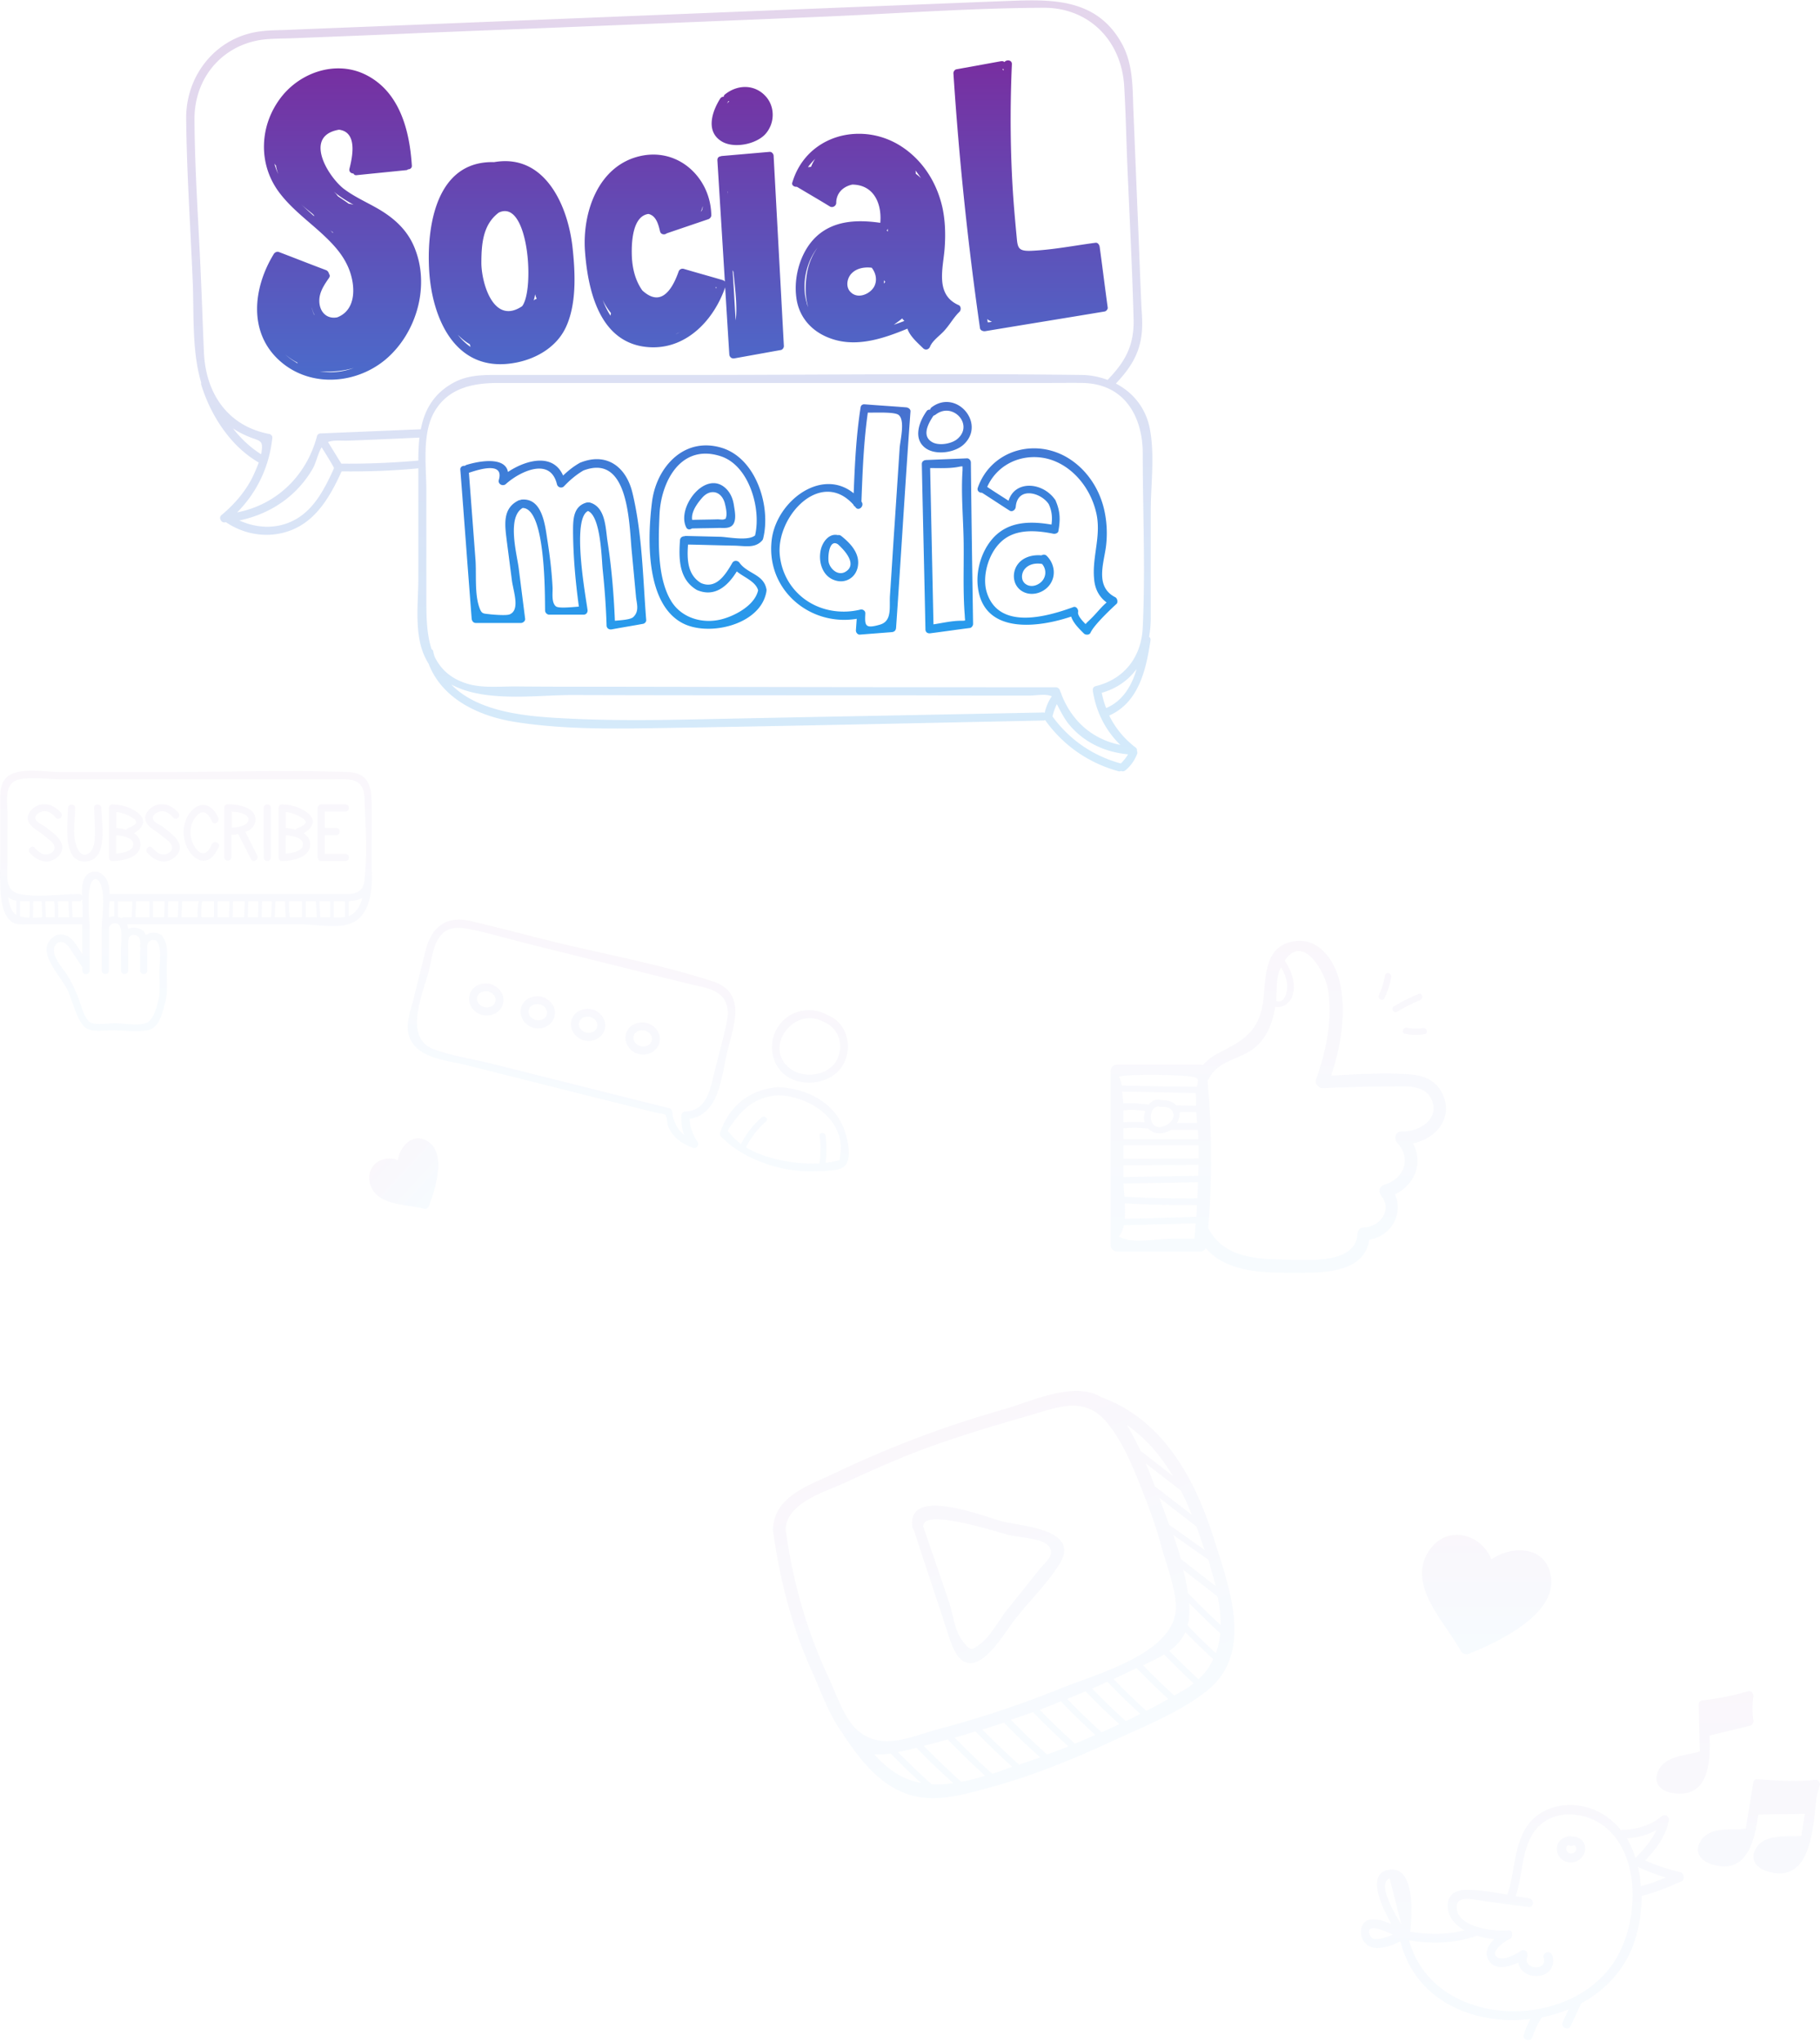 <svg xmlns="http://www.w3.org/2000/svg" width="567" height="636" viewBox="0 0 567 636"><defs><linearGradient id="ydsqa" x1="208.5" x2="208.5" y1=".11" y2="240.22" gradientUnits="userSpaceOnUse"><stop offset="0" stop-color="#782ea0"/><stop offset="1" stop-color="#279ced"/></linearGradient><linearGradient id="ydsqb" x1="214.1" x2="214.1" y1="18.81" y2="197.66" gradientUnits="userSpaceOnUse"><stop offset="0" stop-color="#782ea0"/><stop offset="1" stop-color="#279ced"/></linearGradient><linearGradient id="ydsqc" x1="495.5" x2="495.5" y1="526.68" y2="635.34" gradientUnits="userSpaceOnUse"><stop offset="0" stop-color="#782ea0"/><stop offset="1" stop-color="#279ced"/></linearGradient><linearGradient id="ydsqd" x1="295.22" x2="333.08" y1="444.86" y2="548.89" gradientUnits="userSpaceOnUse"><stop offset="0" stop-color="#782ea0"/><stop offset="1" stop-color="#279ced"/></linearGradient><linearGradient id="ydsqe" x1="463.15" x2="463.15" y1="478" y2="515.21" gradientUnits="userSpaceOnUse"><stop offset="0" stop-color="#782ea0"/><stop offset="1" stop-color="#279ced"/></linearGradient><linearGradient id="ydsqf" x1="118.97" x2="134.59" y1="360.3" y2="374.86" gradientUnits="userSpaceOnUse"><stop offset="0" stop-color="#782ea0"/><stop offset="1" stop-color="#279ced"/></linearGradient><linearGradient id="ydsqg" x1="275.02" x2="275.02" y1="390" y2="422.1" gradientUnits="userSpaceOnUse"><stop offset="0" stop-color="#782ea0"/><stop offset="1" stop-color="#279ced"/></linearGradient><linearGradient id="ydsqh" x1="174.53" x2="174.53" y1="403" y2="459.89" gradientUnits="userSpaceOnUse"><stop offset="0" stop-color="#782ea0"/><stop offset="1" stop-color="#279ced"/></linearGradient><linearGradient id="ydsqi" x1="205.33" x2="192.67" y1="300.09" y2="350.87" gradientUnits="userSpaceOnUse"><stop offset="0" stop-color="#782ea0"/><stop offset="1" stop-color="#279ced"/></linearGradient><linearGradient id="ydsqj" x1="57.93" x2="57.93" y1="240.04" y2="321.12" gradientUnits="userSpaceOnUse"><stop offset="0" stop-color="#782ea0"/><stop offset="1" stop-color="#279ced"/></linearGradient><linearGradient id="ydsqk" x1="398.24" x2="398.24" y1="293" y2="396.39" gradientUnits="userSpaceOnUse"><stop offset="0" stop-color="#782ea0"/><stop offset="1" stop-color="#279ced"/></linearGradient></defs><g><g><g opacity=".2"><path fill="url(#ydsqa)" d="M72.588 133.431c1.865 1.243 3.926 2.259 6.3 3.106 2.626.876 3.017 1.234 2.59 4.23 0 .205-.056.358-.12.536l-.054.153c-3.186-2.011-6.119-4.711-8.717-8.024v-.001zm32.948 3.785c.344 0 .68.006 1.007.011l.089.002H106.702c.304.007.663.014 1.018.014.297 0 .548-.005.769-.015 7.043-.246 14.15-.576 21.022-.895h.006l1.153-.054c-.233 2.086-.347 4.43-.347 7.163-7.522.647-14.575.962-21.56.962-.814 0-1.632-.005-2.432-.013l-2.405-3.911-1.737-2.82c1.027-.392 2.266-.444 3.343-.444zM88.583 11.984l.167-.004h.013c.756-.019 1.537-.038 2.294-.064l1.415-.055.016-.001.248-.01h.015c12.556-.49 25.539-.995 38.263-1.574l3.316-.132h.016l.027-.001C173.648 8.579 214.26 6.963 254.6 5.27c7.795-.315 15.733-.732 23.412-1.135h.005l.07-.004c15.5-.812 31.528-1.652 47.195-1.71 13.795 0 24.051 10.009 24.941 24.338.328 5.486.508 10.983.682 16.3v.01l.01.264c.051 1.58.11 3.37.171 5.088.23 5.672.491 11.426.744 16.99l.008.164.001.02c.507 11.154 1.032 22.687 1.32 34.004.18 8.33-2.905 13.276-7.941 18.554-.087.087-.087.087-.087.173-2.81-1.03-5.627-1.553-8.37-1.553-12.254-.155-25.642-.23-40.931-.23-13.663 0-27.514.058-40.908.115H254.847c-13.389.056-27.234.115-40.895.115h-57.133c-.434 0-.867-.002-1.3-.004l-1.29-.003c-4.473 0-8.829.185-12.945 2.423-3.01 1.65-5.31 3.725-7.033 6.344-1.509 2.292-2.54 4.96-3.15 8.155-7.217.302-18.48.77-31.156 1.295-.642 0-1.127.381-1.208.95-3.358 12.4-12.65 21.24-24.854 23.647 3.104-3.148 5.611-6.716 7.453-10.605 1.857-3.918 3.036-8.161 3.507-12.61.09-.541-.456-1.127-.95-1.21-12.189-2.26-19.803-11.81-20.367-25.545-.179-4.063-.336-8.155-.474-11.765l-.003-.093c-.147-3.812-.299-7.754-.473-11.702-.216-5.108-.488-10.283-.751-15.288l-.001-.02v-.016l-.001-.008c-.577-10.98-1.173-22.333-1.232-33.516-.087-13.646 9.605-24.172 23.044-25.028 1.647-.114 3.308-.153 4.915-.19h.025zM100.204 139.3l.013.02.002.004c1.267 2.027 2.577 4.122 3.783 6.276v.346c-2.803 6.149-6.02 12.426-11.738 15.706-2.736 1.583-5.77 2.385-9.017 2.385-2.907 0-5.906-.676-8.675-1.953 10.001-2.072 18.154-7.865 22.957-16.311.435-.79.791-1.817 1.169-2.905.44-1.268.895-2.579 1.506-3.568zm244.41 81.21c-.533-1.294-.972-2.803-1.381-4.746 4.512-1.289 8.17-3.786 10.874-7.421-1.844 6.251-4.95 10.231-9.493 12.168zm-204.02-7.334zm0 0c2.66 1.438 5.778 2.435 9.531 3.049 3.045.497 6.541.739 10.69.739 3.218 0 6.402-.139 9.481-.273l.034-.001c2.778-.121 5.4-.236 7.805-.236 28.394.087 57.22.087 85.095.087 13.493 0 27.445 0 41.166.086h16.313c.57 0 1.23-.051 1.93-.106l.018-.001.026-.002c.771-.06 1.569-.121 2.328-.121.827 0 1.48.075 1.997.23.118.03.217.06.297.084l.028.009.006.002.01.003c.142.043.245.075.349.075-1.044 1.528-1.778 3.223-2.243 5.179-.034 0-.068-.014-.108-.03l-.006-.003c-.054-.023-.128-.054-.23-.054-16.81.346-33.854.674-50.336.99l-.065.002h-.046l-2.008.04h-.069c-15.836.306-32.21.622-48.28.953l-.105.002c-8.524.187-17.34.381-26.026.381-7.73 0-14.596-.154-20.99-.47-11.038-.551-27.718-1.385-36.592-10.614zm19.764.604c-1.051 0-2.142.027-3.196.054h-.006c-.988.025-2.217.055-3.39.055-2.176 0-5.012-.09-7.65-.8-5.079-1.407-8.579-4.202-10.7-8.545-.17-.507-.345-1.032-.432-1.64-.092-.369-.271-.608-.518-.69-1.639-4.919-1.639-10.666-1.639-16.224v-33.14c0-1.567-.06-3.207-.124-4.944l-.001-.017v-.016l-.002-.023c-.244-6.616-.522-14.116 2.63-19.597 4.571-7.955 13.055-8.975 19.935-8.975h171.313c1.16 0 2.333-.009 3.466-.017h.009l.213-.002h.009l.01-.001.201-.002h.023a457.58 457.58 0 0 1 3.426-.017c1.376 0 2.583.013 3.69.039 13.552.458 18.38 11.58 18.38 21.835 0 6.04.098 12.16.192 18.077v.032l.001.033v.01c.188 11.892.383 24.19-.192 36.218-.443 9.301-5.927 16.109-14.671 18.21-.712.178-.947.796-.864 1.294v.26c.514 3.255 1.505 6.333 2.946 9.148a29.374 29.374 0 0 0 5.598 7.594c-8.603-1.72-15.131-7.36-18.382-15.88 0-.125-.047-.206-.106-.309l-.018-.033a3.068 3.068 0 0 1-.049-.09 5.359 5.359 0 0 0-.125-.333l-.003-.011-.003-.007a4.62 4.62 0 0 1-.127-.339c-.178-.532-.709-.948-1.208-.948-47.328 0-95.19-.088-141.476-.172l-.32-.001c-8.783 0-17.865 0-26.84-.086zm168.894 5.523l.144.275.13.25c.942 1.812 1.83 3.523 3.092 5.257a24.938 24.938 0 0 0 8.371 6.893c3.137 1.601 6.65 2.592 10.442 2.945-.56.962-1.316 1.92-2.244 2.849-8.676-2.343-16.047-7.417-21.315-14.672.396-1.49.848-2.733 1.38-3.797zm19.442 20.921c.212 0 .398-.062.58-.122.19.076.366.113.536.113.27 0 .519-.093.76-.286 1.626-1.301 2.874-3.043 3.71-5.178.079-.237.097-.588-.086-.863.075-.302.029-.754-.346-1.036-3.587-2.734-6.374-6.103-8.285-10.011 4.143-1.837 7.2-5.027 9.343-9.752 1.942-4.282 2.867-9.296 3.516-13.636.081-.483-.056-.84-.43-1.122.347-2.003.517-4.007.517-6.127v-33.918c.024-2.233.132-4.55.236-6.79v-.016c.276-5.967.56-12.138-.495-17.79-.586-3.181-1.85-6.056-3.754-8.543-1.81-2.364-4.118-4.28-6.862-5.696 5.128-5.458 8.288-10.537 8.199-18.987 0-1.222-.081-2.496-.153-3.62v-.008c-.038-.58-.076-1.202-.105-1.81-.211-4.792-.407-9.768-.58-14.158l-.026-.667-.003-.071-.002-.065c-.189-4.79-.383-9.742-.597-14.64l-.254-6.198-.305-7.438-.24-5.86-.495-12.09c-.024-.66-.046-1.348-.064-1.956l-.001-.035-.004-.109v-.009c-.095-3.158-.193-6.424-.696-9.572-.562-3.515-1.583-6.498-3.12-9.119-2.963-5.126-6.945-8.603-12.175-10.627-4.114-1.592-8.916-2.302-15.57-2.302-2.206 0-4.436.075-6.517.156-7.834.295-15.62.607-24.258.955l-.983.04c-7.536.302-15.33.615-23.002.904L132.05 7.601c-7.365.31-14.783.601-21.328.858h-.02l-.383.016-.039.001c-6.917.272-14.07.553-21.123.851-.552.018-1.115.033-1.6.045-2.098.054-4.267.11-6.338.386a25.808 25.808 0 0 0-9.441 3.024 25.956 25.956 0 0 0-7.378 6.082c-4.21 5.015-6.482 11.467-6.398 18.166.116 11.473.703 23.122 1.27 34.387v.016l.001.012.003.06.004.087.002.028c.278 5.526.565 11.24.791 16.847.074 2.051.103 4.14.134 6.35v.035l.002.134V95.029c.113 8.158.23 16.593 2.453 24.075v.605c1.516 4.987 3.859 9.788 6.776 13.883 3.206 4.501 6.966 8.019 11.175 10.454-.517 1.404-1.128 2.841-1.984 4.66-2.19 4.298-5.441 8.248-9.666 11.738-.442.353-.448.915-.305 1.323.163.46.587.924 1.17.924.027 0 .056-.002.084-.004.17 0 .345 0 .432-.086 3.804 2.59 8.192 3.958 12.688 3.958 2.98 0 5.853-.606 8.542-1.8 3.417-1.532 6.364-4.002 9.008-7.552 2.46-3.301 4.331-7.11 5.837-10.4.964.012 1.937.017 2.893.017 7.388 0 14.458-.325 21.011-.966v34.262c0 1.625-.06 3.309-.125 5.092v.013l-.003.087-.001.027c-.126 3.418-.256 6.952.028 10.39.323 3.893 1.147 7.031 2.518 9.591.256.513.515.945.766 1.364l.01.018c1.97 5.105 5.593 9.308 10.767 12.492 4.393 2.702 9.952 4.65 16.075 5.631 11.474 1.825 23.086 2.058 31.92 2.058 4.889 0 9.828-.083 14.604-.165l.139-.002.976-.016.08-.002c1.227-.02 2.477-.041 3.716-.06 28.119-.45 56.67-1.053 84.284-1.636l.466-.01 1.981-.041c8.67-.184 17.636-.373 26.587-.557.086 0 .177-.023.257-.043l.015-.004c.079-.02.16-.039.244-.04 2.785 3.9 6.15 7.235 10 9.914 3.833 2.667 8.134 4.675 12.785 5.966.094.024.187.036.282.036z"/></g><g><path fill="url(#ydsqb)" d="M226.862 31.507c-.043.086-.065.152-.086.215-.021.064-.043.13-.087.216-.085.085-.173.173-.173.26l.69-.691zm2.653 13.67c-1.987 0-3.71-.46-4.984-1.33-2.125-1.43-3.058-3.56-2.772-6.332.29-2.803 1.753-5.454 2.6-6.785.233-.39.631-.604 1.122-.604 0-.305.116-.538.345-.69 1.846-1.51 4.083-2.342 6.3-2.342 2.399 0 4.636.985 6.3 2.773 1.493 1.576 2.31 3.68 2.298 5.923a9.018 9.018 0 0 1-2.298 5.987c-1.869 2.033-5.45 3.4-8.91 3.4zm83.045-23.682c-.172 0-.258 0-.258.087.026.026.052.06.08.097.065.084.144.188.265.248v-.432zm-5.005 77.846c.044.173.065.349.087.52.02.17.043.344.085.516l.005-.001c.43 0 .866-.087 1.287-.172a8.747 8.747 0 0 0-.344-.165c-.404-.187-.785-.364-1.12-.698zm-.838 3.813c-.571 0-1.256-.275-1.406-.88a1029.831 1029.831 0 0 1-8.285-79.484c0-.496.406-1.118.95-1.208l13.807-2.503c.13-.021.25-.032.357-.032.324 0 .567.092.766.291.264-.33.696-.528 1.153-.528.36 0 .69.13.901.355.202.215.298.514.276.863-.624 14.267-.48 28.176.43 41.34.26 3.708.612 7.575.95 11.218.042.408.076.78.108 1.141.14 1.557.242 2.681.732 3.385.501.719 1.393 1.012 3.079 1.012.204 0 .424-.004.656-.013 4.588-.18 9.32-.902 13.897-1.601 2.042-.312 4.153-.635 6.21-.902.04-.005.08-.007.118-.007.728 0 1.103.778 1.178 1.301.433 3.161.849 6.357 1.251 9.448.403 3.098.82 6.3 1.252 9.452.037.186-.035.43-.199.666-.2.291-.488.499-.75.543-6.21 1.034-12.5 2.064-18.584 3.06l-.015.003c-6.087.997-12.38 2.028-18.599 3.064-.074.01-.152.016-.233.016zm-52.756-53.697c-.89.89-1.624 1.737-2.245 2.59l.018-.002c.166 0 .314-.021.458-.042.149-.02.302-.043.474-.043.374-.933.81-1.776 1.295-2.503zm31.242 3.626c.085.344.085.696.085 1.035.617.44 1.138.879 1.64 1.381a41.194 41.194 0 0 0-1.725-2.416zm-8.631 18.123c-.083.247-.166.425-.345.604.087.087.262.174.43.259-.085-.344-.085-.694-.085-1.003zm-1.122 16.052c-.086.432-.086.781-.086 1.036.087-.087.153-.175.217-.26a2.32 2.32 0 0 1 .214-.258 1.814 1.814 0 0 1-.345-.518zm-5.155-3.96c-1.432 0-3.452.312-4.943 1.803-.878.878-1.403 2.192-1.37 3.43.026 1.02.411 1.893 1.112 2.524.685.66 1.566 1.008 2.546 1.008 1.817 0 3.796-1.186 4.704-2.82.945-1.814.648-4.063-.777-5.868-.431-.051-.86-.078-1.272-.078zm-15.557-6.223zm-3.453 17.088c.061.424.207.806.348 1.174.06.16.119.31.17.465-.865-2.94-1.038-6.278-.518-9.924.424-3.226 1.618-6.27 3.453-8.803-3.65 4.583-5.038 11.45-3.453 17.088zm29.775 5.005c-.457.406-.961.773-1.495 1.163-.363.264-.738.538-1.094.822.477-.183.959-.353 1.425-.517.648-.228 1.259-.443 1.854-.691l-.017-.016c-.235-.236-.5-.503-.673-.761zm7.455 9.684c-.32 0-.63-.125-.896-.363-.254-.253-.532-.52-.827-.803-1.533-1.47-3.442-3.3-4.092-5.325-5.027 2.056-10.888 4.25-16.818 4.25-2.565 0-4.912-.402-7.174-1.23-5.997-2.147-9.866-6.771-10.616-12.686-.475-3.456-.08-7.287 1.111-10.788 1.272-3.733 3.334-6.837 5.966-8.975 3.346-2.708 7.575-4.025 12.928-4.025 1.873 0 3.883.16 6.145.486.334-3.789-.576-7.183-2.5-9.311-1.529-1.691-3.62-2.566-6.217-2.598-3.087.655-5.006 2.838-5.006 5.696 0 .692-.63 1.299-1.348 1.299-.226 0-.44-.06-.636-.177-2.067-1.272-4.208-2.536-6.278-3.758a647.87 647.87 0 0 1-3.992-2.37c-.054.006-.11.009-.164.009-.504 0-.97-.22-1.19-.559-.17-.265-.18-.582-.028-.917 1.406-4.657 4.19-8.529 8.051-11.197 3.642-2.516 8.019-3.846 12.658-3.846 4.597 0 9.105 1.322 13.036 3.823 6.596 4.205 11.224 11.101 13.032 19.419.786 3.852.984 8.03.604 12.773-.08.94-.201 1.907-.33 2.931-.693 5.491-1.477 11.713 4.732 14.415.311.139.522.428.594.815.086.465-.049.97-.336 1.257-1.026.978-1.843 2.11-2.634 3.207-.604.837-1.228 1.703-1.94 2.49-.462.554-1.07 1.112-1.714 1.704-1.16 1.065-2.36 2.166-2.86 3.386-.214.588-.709.968-1.261.968zm-61.818-49.255zm-.001 0c.08.416.08.842.08 1.253v-1.122c0-.043-.023-.065-.044-.086a.156.156 0 0 1-.035-.045zm-7.775 4.705c-.085.086-.085.174-.085.26-.061.366-.21.69-.352 1.001-.06.13-.116.253-.167.379.44-.44.604-.884.604-1.64zm3.971 25.114c.043.086.087.153.13.217.042.063.086.129.128.215a.67.67 0 0 1 .044-.173c.021-.064.043-.13.043-.173l-.345-.086zm-35.126 3.97zm0 0a23.93 23.93 0 0 0 2.417 4.919c.043-.13.065-.261.086-.389.021-.127.043-.259.086-.388-1.173-1.492-1.996-2.809-2.589-4.142zm40.477-9.234h-.001c.172 2.58.325 5.218.473 7.769.149 2.58.303 5.247.477 7.85.482-3.65.038-7.938-.392-12.086-.11-1.05-.212-2.04-.299-3.016a281.93 281.93 0 0 0-.258-.517zm-17.779 19.935c.43-.172.781-.347 1.209-.604m16.85 8.146c-.714 0-1.242-.499-1.316-1.242-.446-7.133-.885-14.253-1.294-20.885a33.75 33.75 0 0 1-3.43 7.11c-1.452 2.275-3.133 4.277-4.997 5.95-1.97 1.77-4.116 3.145-6.38 4.089a19.588 19.588 0 0 1-7.574 1.52c-1.125 0-2.277-.097-3.424-.287-10.538-1.8-16.55-11.789-17.865-29.688-.22-3.026-.055-6.22.476-9.237.571-3.247 1.54-6.251 2.879-8.93 3.07-6.14 7.88-10.095 13.906-11.434a18.448 18.448 0 0 1 4.036-.455c4.82 0 9.346 1.987 12.741 5.597 3.354 3.564 5.241 8.297 5.316 13.326 0 .5-.417 1.031-.95 1.209l-12.944 4.4c-.23.198-.551.311-.881.311-.465 0-1.022-.24-1.19-.914-.498-2.074-1.18-4.913-3.625-5.437-4.752.655-5.284 8.176-5.179 12.6.099 4.52 1.202 8.295 3.28 11.22 1.56 1.437 3.053 2.167 4.434 2.167 3.95 0 6.15-6.049 6.872-8.036.149-.522.671-.901 1.242-.901.104 0 .209.013.311.038 2.028.604 4.111 1.196 6.127 1.769l.01.003c2.012.572 4.093 1.163 6.118 1.766.259.087.434.262.604.432l-2.33-37.8c0-.704.348-1.111 1.035-1.21.043 0 .087-.021.13-.042a.31.31 0 0 1 .13-.043c2.517-.217 5.013-.434 7.509-.651 2.466-.215 4.933-.43 7.42-.644a.954.954 0 0 1 .118-.007c.616 0 1.177.62 1.177 1.302l3.194 59.203c0 .496-.406 1.118-.95 1.209-2.428.433-4.857.871-7.206 1.294-2.353.424-4.786.863-7.206 1.295-.11.022-.219.033-.324.033zm-61.814-19.968h-.001c-.086.69-.261 1.303-.431 1.897.32-.239.594-.428.95-.517-.192-.32-.287-.632-.397-.994-.037-.124-.076-.252-.121-.386zm-9.43-25.92c-.6 0-1.23.154-1.876.46-5.017 3.741-5.437 9.896-5.437 15.88.032 2.232.588 6.004 2.053 9.29 1.121 2.515 3.137 5.513 6.377 5.514 1.325 0 2.757-.51 4.256-1.514 1.32-1.664 2.065-6.058 1.946-11.468-.124-5.618-1.153-10.948-2.752-14.256-1.253-2.592-2.79-3.906-4.567-3.906zm-14.648 38.52h-.001a18.48 18.48 0 0 0 3.97 3.796c-.043-.13-.087-.283-.13-.431-.043-.152-.086-.303-.13-.432-1.208-.68-2.387-1.612-3.71-2.933zm13.224 9.164c-3.536 0-6.76-.855-9.58-2.541-2.565-1.533-4.812-3.758-6.68-6.615-3.244-4.96-5.323-11.859-5.854-19.427-.262-3.809-.334-9.587.812-15.49 1.146-5.905 3.237-10.515 6.215-13.705 3.198-3.426 7.407-5.163 12.511-5.163.22 0 .434.003.657.01 1.178-.207 2.34-.311 3.457-.311 3.178 0 6.117.84 8.736 2.495 2.355 1.488 4.461 3.639 6.262 6.392 4.153 6.351 5.522 13.953 5.968 17.918.353 3.213.796 8.038.562 12.838-.244 4.986-1.187 9.175-2.805 12.449a17.1 17.1 0 0 1-2.967 4.223 20.104 20.104 0 0 1-4.002 3.22c-2.834 1.75-6.184 2.937-9.688 3.431-1.23.183-2.443.276-3.604.276zM85.498 50.926h-.001c.246 1.062.653 2.165 1.209 3.278a14.777 14.777 0 0 1-.69-2.33v-.258c-.205-.205-.304-.359-.418-.537l-.1-.153zm18.469 8.716v.001l.776.775c.086.13.173.238.258.344.086.107.174.217.26.347.375.26.766.523 1.144.778.754.51 1.533 1.035 2.221 1.552.51.085 1.036.173 1.555.345-2.098-1.174-4.302-2.49-6.214-4.142zm-10.27 3.884l.33.307c1.213 1.133 2.469 2.304 3.812 3.49v-.26l-.517-.517-.393-.314c-1.143-.913-2.224-1.775-3.232-2.706zm9.062 8.112v.001c.344.257.69.603.949.948v-.259c-.256-.17-.602-.43-.936-.68zm-5.61 24.08zm-.001 0c.086.765.338 1.45.691 2.242.03.03.07.06.108.09l.068.051c-.215-.322-.371-.713-.522-1.09-.171-.432-.26-.87-.344-1.294zm-8.284 14.67zm0 0c1.05.955 2.184 1.79 3.279 2.416.18.18.358.263.604.345a.452.452 0 0 1-.087-.13c-.02-.042-.042-.086-.085-.129-1.238-.618-2.452-1.437-3.711-2.502zm10.789 5.264v.001c1.077.18 2.177.27 3.267.27 2.401 0 4.844-.44 7.26-1.307a30.25 30.25 0 0 1-8.213 1.12c-.764 0-1.543-.029-2.314-.084zm3.228 2.593c-2.933 0-5.768-.497-8.426-1.479a22.648 22.648 0 0 1-7.49-4.566c-2.341-2.134-4.114-4.648-5.268-7.472-1.07-2.616-1.61-5.492-1.604-8.548.01-5.586 1.869-11.666 5.232-17.12.219-.365.734-.65 1.174-.65.104 0 .203.015.293.045 2.244.851 4.517 1.731 6.715 2.582l.012.005a841.227 841.227 0 0 0 8.117 3.11c.458.228.764.627.863 1.122.304.404.304.84 0 1.294-1.592 2.247-3.02 4.479-3.02 7.077 0 3.115 1.858 5.29 4.518 5.29.352 0 .72-.037 1.091-.112 2.092-.82 3.547-2.307 4.325-4.417 1.442-3.916.254-9.099-1.563-12.498-1.888-3.691-4.932-6.744-7.94-9.493-1.119-1.014-2.281-2.017-3.406-2.986-3.47-2.995-7.06-6.092-9.798-9.874-3.105-4.321-4.646-9.413-4.455-14.725.187-5.231 2.026-10.256 5.318-14.532 2.11-2.726 4.863-5 7.96-6.574 3.128-1.59 6.54-2.43 9.867-2.43 3.229 0 6.29.764 9.1 2.273a21.476 21.476 0 0 1 6.356 5.17c1.624 1.935 3.006 4.246 4.108 6.87 1.838 4.377 2.932 9.585 3.344 15.922.036.323-.047.606-.239.82-.22.247-.573.388-.97.388a.779.779 0 0 1-.604.26c-2.56.26-5.142.52-7.725.78-2.553.258-5.105.515-7.637.773a1.192 1.192 0 0 1-.195.016c-.499 0-.74-.334-.84-.534-.422 0-.812-.18-1.041-.48-.155-.203-.31-.554-.167-1.073 1.272-4.973 1.24-8.338-.096-10.287-.7-1.023-1.772-1.627-3.184-1.796-3.187.551-5.07 2-5.597 4.307-.484 2.121.237 4.983 2.032 8.057 1.482 2.538 3.593 5.002 5.378 6.277 2.127 1.568 4.515 2.831 6.825 4.053 1.252.662 2.547 1.347 3.79 2.075 5.954 3.514 9.601 7.628 11.478 12.946 1.054 2.868 1.617 5.946 1.67 9.148a31.632 31.632 0 0 1-1.25 9.277c-1.774 6.17-5.325 11.703-10 15.578a27.144 27.144 0 0 1-8.082 4.56 26.605 26.605 0 0 1-8.97 1.571zm191.983 9.655c-1.172 0-2.334.42-3.361 1.215-.256.171-.43.258-.69.345-1.105 1.657-2.527 4.086-2.116 6.045.178.845.686 1.541 1.51 2.068.735.489 1.762.747 2.972.748 1.846 0 3.842-.613 4.968-1.525 1.794-1.452 2.43-3.393 1.747-5.326-.733-2.068-2.848-3.57-5.03-3.57zm-1.766 12.997c-1.962 0-3.694-.506-4.875-1.425-1.714-1.325-2.415-3.198-2.082-5.567.349-2.482 1.724-4.715 2.513-5.825.276-.46.745-.518 1.123-.518.085-.256.173-.519.43-.69 1.46-1.115 3.036-1.68 4.684-1.68 1.565 0 3.104.519 4.449 1.503a8.48 8.48 0 0 1 2.863 3.694c.523 1.333.652 2.738.374 4.064-.312 1.481-1.105 2.821-2.358 3.983-1.595 1.495-4.39 2.461-7.121 2.461zm-71.019 12.372c-1.106 0-2.198.54-3.158 1.565-1.026 1.14-1.828 2.232-2.384 3.247-.785 1.433-1.086 2.722-.894 3.83 1.338-.044 2.676-.066 3.97-.087 1.293-.021 2.631-.043 3.97-.086.158 0 .367.016.589.033.258.02.548.044.804.044.269 0 .462-.026.59-.077.174-.077.293-.12.372-.15.178-.064.178-.064.205-.226.016-.096.04-.241.114-.487.28-1.214-.255-3.353-.43-4.057-.562-2.19-1.997-3.55-3.746-3.55zm-7.353 11.6c-.45 0-.799-.254-.982-.715-1.12-2.304-.622-5.643 1.3-8.714 1.92-3.067 4.696-4.973 7.245-4.973 1.454 0 2.789.598 3.968 1.778 1.312 1.312 2.125 3.112 2.417 5.35l.04.233c.273 1.62.686 4.067-.299 5.463-.69 1.003-1.873 1.142-3.048 1.142-.223 0-.446-.005-.661-.01-.211-.005-.41-.01-.606-.01-1.418.043-2.857.065-4.25.086a283.04 283.04 0 0 0-4.294.086 1.455 1.455 0 0 1-.83.284zm45.334 4.3c-.38 0-.717.182-1.002.542-1.019 1.286-1.105 4.484-.869 5.49.396 1.583 1.93 3.292 3.716 3.292.472 0 .935-.12 1.376-.358 1.007-.56 1.57-1.305 1.67-2.217.268-2.395-2.648-5.283-3.913-6.413-.352-.223-.68-.336-.978-.336zm1.912 11.87c-.626 0-1.26-.106-1.884-.315-1.73-.563-3.066-1.801-3.862-3.581-.716-1.602-.938-3.517-.625-5.395.398-2.551 2.235-5.19 4.619-5.19.27 0 .545.033.818.1.085-.022.173-.033.259-.033.257 0 .519.098.777.29 1.827 1.452 3.081 2.755 3.948 4.1 1.143 1.776 1.545 3.54 1.23 5.395-.239 1.36-.877 2.522-1.847 3.362a5.237 5.237 0 0 1-3.431 1.266zm61.337-5.528c-1.75 0-3.207.626-4.103 1.762-.644.792-.938 1.887-.768 2.859a2.677 2.677 0 0 0 1.285 1.887c.501.31 1.069.467 1.688.467 1.412 0 2.919-.866 3.664-2.107.91-1.49.737-3.398-.432-4.746a7.506 7.506 0 0 0-1.334-.122zm-1.855 9.437a5.81 5.81 0 0 1-2.939-.771 5.242 5.242 0 0 1-2.47-3.285c-.403-1.584-.132-3.312.744-4.742.69-1.09 1.669-1.924 2.908-2.48 1.103-.495 2.41-.757 3.782-.757.327 0 .66.015.99.044.236-.141.494-.216.745-.216.297 0 .569.102.81.303 1.235 1.193 2.025 2.76 2.222 4.412a6.52 6.52 0 0 1-1.273 4.735c-1.29 1.7-3.405 2.757-5.52 2.757zM219.78 141.279c-4.229 0-7.856 2.137-10.49 6.18-2.237 3.434-3.634 8.135-3.833 12.898-.327 7.702-.822 19.342 3.54 26.667 2.333 3.974 6.753 6.347 11.824 6.347 1.308 0 2.613-.16 3.882-.478 4.04-1.01 10.43-4.257 11.478-9.062-.539-1.917-2.441-3.106-4.281-4.256-.812-.507-1.651-1.031-2.364-1.612-2.672 4.342-5.693 6.544-8.978 6.544-1.115 0-2.275-.257-3.45-.762-2.541-1.486-4.143-3.71-4.897-6.796-.684-2.8-.57-5.989-.367-8.738.089-.892.816-1.21 1.468-1.21.085-.086.172-.086.344-.086 3.54.087 7.163.173 10.789.26.581.02 1.35.104 2.238.202 1.394.153 2.972.326 4.463.326 1.98 0 3.317-.314 4.086-.96 1.004-4.32.5-9.744-1.348-14.51-2.053-5.294-5.405-8.907-9.44-10.172-1.615-.519-3.184-.782-4.664-.782zm.906 54.54c-3.138-.001-5.957-.625-8.152-1.804-5.067-2.722-8.282-8.468-9.558-17.077-1.094-7.384-.521-15.298.151-20.637.592-4.696 2.517-9.057 5.42-12.279 3.132-3.474 7.077-5.31 11.41-5.31 1.686 0 3.429.284 5.178.846 4.843 1.588 8.816 5.737 11.187 11.683 2.142 5.37 2.67 11.553 1.413 16.538-.082.246-.165.424-.346.604-1.369 1.534-3.12 1.74-4.654 1.74-.684 0-1.399-.049-2.09-.096a41.136 41.136 0 0 0-1.627-.09c-2.456-.043-4.932-.11-7.326-.173h-.02c-2.394-.064-4.87-.13-7.325-.173-.365 4.747-.127 9.486 4.056 11.996.749.327 1.49.493 2.206.493 3.359 0 5.656-3.506 7.546-6.793a1.242 1.242 0 0 1 1.088-.615c.46 0 .903.236 1.156.615 1.022 1.41 2.467 2.262 3.865 3.086 2.055 1.212 3.996 2.356 4.507 5.113.059.177.037.315.018.437-.01.058-.018.112-.018.167v.087c-.734 4.436-3.96 7.156-6.538 8.658-3.256 1.896-7.465 2.984-11.547 2.984zm-37.668-39.345h.605c4.328 1.119 4.913 6.109 5.384 10.119.074.633.144 1.23.226 1.79 1.19 7.614 1.952 15.772 2.33 24.941l.485-.04.037-.004c1.953-.163 4.384-.366 5.174-1.077 1.622-1.488 1.335-3.316 1.056-5.084-.076-.487-.156-.99-.193-1.475-.44-4.757-.881-9.43-1.295-13.81-.092-.92-.175-2.013-.262-3.171v-.006c-.65-8.595-1.738-22.98-10.669-22.98-1.267 0-2.67.293-4.172.871-2.114 1.253-4.034 2.817-6.04 4.92a1.237 1.237 0 0 1-.88.363 1.324 1.324 0 0 1-1.279-.967c-.786-3.27-2.652-4.928-5.548-4.928-3.507 0-7.859 2.51-10.418 4.842-.248.202-.548.31-.869.31a1.38 1.38 0 0 1-1.094-.522c-.231-.301-.3-.686-.194-1.084.362-1.223.312-2.155-.147-2.77-.456-.61-1.324-.92-2.58-.92-2.153 0-4.923.903-6.253 1.336l-.34.11c.698 9.172 1.396 18.418 2.07 27.359.079 1.3.086 2.705.094 4.193.018 3.474.037 7.065.942 9.96.731 2.266 1.11 2.306 2.703 2.472.293.03.625.065 1.008.118 1.548.14 2.845.212 3.855.212.998 0 1.675-.071 2.014-.212 2.63-1.079 1.847-4.84 1.156-8.16-.19-.919-.371-1.786-.466-2.542-.258-1.984-.521-4.022-.776-5.994-.242-1.874-.515-3.993-.777-6.002l-.087-.705-.003-.025c-.592-4.792-1.204-9.748 3.887-12.13.087 0 .174-.021.259-.042.085-.021.173-.043.258-.043.087-.086.087-.086.173-.086.247-.026.49-.04.725-.04 2.44 0 4.227 1.358 5.462 4.15 1.041 2.352 1.48 5.32 1.801 7.486l.006.036c.04.277.08.542.119.795.884 5.601 1.405 10.318 1.64 14.844.02.37.008.821-.004 1.298-.043 1.66-.095 3.722 1.04 4.657.318.255 1.077.378 2.32.378 1.208 0 2.634-.115 3.892-.217.34-.027.658-.053.95-.075-1.14-8.365-1.733-15.847-1.812-22.87v-.41c-.006-3.79-.013-8.087 4.402-9.17v.003zm7.266 39.56c-.76 0-1.31-.523-1.31-1.242-.163-5.456-.559-11.13-1.209-17.347a58.39 58.39 0 0 1-.165-2.133v-.005c-.32-4.772-.988-14.703-4.409-16.159-1.966.918-2.765 5.119-2.373 12.486.32 6.011 1.346 12.607 1.898 16.15l.001.007c.136.874.244 1.564.301 1.995.098.437.004.888-.25 1.205-.229.285-.56.435-.957.435H171.11c-.69 0-1.294-.605-1.294-1.295-.007-.33-.01-.783-.016-1.356-.032-3.613-.098-11.128-.996-17.886-1.114-8.386-3.125-12.656-5.979-12.69-1.815 1.064-2.712 3.332-2.74 6.93-.024 3.041.576 6.388 1.058 9.077.205 1.143.382 2.13.474 2.894l1.985 15.62c.034.27-.066.553-.28.797-.264.298-.671.498-1.015.498H148.24c-.837 0-1.22-.697-1.294-1.295a7834.796 7834.796 0 0 1-1.779-23.331v-.005c-.57-7.57-1.158-15.4-1.76-23.095a1.04 1.04 0 0 1 .253-.826c.222-.246.578-.392.952-.392.059 0 .118.003.175.01.087-.043.153-.087.216-.129.064-.043.13-.086.216-.13.904-.288 4.091-1.228 7.19-1.228 1.575 0 2.861.245 3.823.727 1.125.565 1.804 1.46 2.019 2.659 3.361-2.241 7.008-3.526 10.004-3.526 1.592 0 2.992.356 4.16 1.059 1.294.778 2.306 1.986 3.01 3.589 1.314-1.241 2.948-2.672 5.092-3.884.053-.053.107-.073.18-.102a1.68 1.68 0 0 0 .165-.07c1.757-.696 3.464-1.048 5.075-1.048 5.428 0 9.597 4.005 11.15 10.714 2.3 9.66 2.954 19.993 3.585 29.985v.008c.196 3.086.398 6.277.644 9.36.09.541-.456 1.126-.949 1.209-1.64.302-3.285.587-4.876.863h-.006c-1.589.276-3.232.561-4.87.863-.11.022-.222.033-.33.033zm100.506-2.582l.022.994c.769-.116 1.558-.254 2.32-.387 2.07-.361 4.208-.735 6.223-.735.602 0 1.036 0 1.294-.085 0-.26-.022-.523-.043-.777a9.43 9.43 0 0 1-.043-.778c-.415-5.102-.381-10.405-.348-15.534v-.01c.015-2.322.03-4.723.003-7.066-.03-2.566-.144-5.221-.255-7.79-.21-4.9-.429-9.965-.09-14.822v-1.208l-.1.001c-.287 0-.533.006-.85.085-1.887.4-3.982.455-5.783.455-.567 0-1.137-.006-1.687-.012h-.022c-.545-.005-1.108-.011-1.655-.011l1.014 47.68zm-1.207 3.793c-.774 0-1.274-.488-1.274-1.245-.173-8.586-.37-17.293-.561-25.714-.191-8.418-.389-17.121-.562-25.723 0-.568.226-.935.69-1.121 0-.086.086-.087.087-.087.086 0 .174-.022.259-.043.085-.021.173-.043.259-.043l5.575-.228.768-.03.072-.004 6.272-.256a.952.952 0 0 1 .117-.007c.616 0 1.177.62 1.177 1.302.174 16.982.436 33.898.69 50.258v.056c0 .415-.425 1.121-.95 1.209-2.038.26-4.133.546-6.159.824h-.005c-2 .274-4.07.557-6.09.816a1.855 1.855 0 0 1-.365.036zm-21.264-7.433c.368 0 .734.162.979.432.212.235.313.532.282.836-.081 1.757-.14 3.026.425 3.618.263.276.65.404 1.218.404.664 0 1.595-.18 2.931-.57 1.38-.398 2.26-1.256 2.686-2.622.38-1.22.376-2.733.372-4.195-.002-.775-.005-1.575.05-2.33.259-3.716.5-7.51.733-11.18l.003-.038c.232-3.656.473-7.438.731-11.135l1.553-23.56c.038-.512.142-1.2.262-1.998.434-2.886 1.029-6.84-.52-8.186-.715-.714-3.648-.805-6.123-.805-.71 0-1.423.008-2.051.016h-.005c-.54.006-1.048.013-1.488.013-1.286 9.093-1.638 18.428-1.978 27.454l-.006.162v.086c.344.431.405.963.166 1.459-.23.478-.687.8-1.14.8-.316 0-.606-.155-.839-.446 0-.086-.088-.174-.173-.26-.32-.106-.468-.457-.517-.603-2.402-2.666-5.11-4.019-8.048-4.019-3.263 0-6.63 1.715-9.484 4.828-3.719 4.06-5.849 9.805-5.425 14.639.921 10.35 9.303 17.862 19.93 17.862 1.7 0 3.416-.202 5.098-.601.119-.04.246-.06.378-.06zm-.496 7.835c-.616 0-1.177-.62-1.177-1.302l.017-.226.242-3.399a23.946 23.946 0 0 1-3.9.322c-6.65 0-12.95-2.797-17.29-7.674-4.169-4.686-6.053-10.78-5.304-17.157.5-4.348 2.726-8.769 6.108-12.13 1.66-1.649 3.492-2.952 5.446-3.873 2.045-.963 4.111-1.451 6.142-1.451 2.864 0 5.505.965 7.85 2.868.348-9.077.776-17.954 2.156-26.753.08-.478.312-.768.69-.863.087-.087.087-.087.174-.087h.43c2.146.172 4.328.324 6.438.472h.005c2.132.15 4.336.304 6.503.478.352.043.694.197.939.42.27.246.396.556.356.874-.931 12.795-1.764 25.757-2.57 38.292-.613 9.545-1.246 19.41-1.918 29.11-.086.774-.521 1.209-1.294 1.295l-4.877.382-.086.006a4290.177 4290.177 0 0 0-5.08.396zM334.728 189c.297 0 .583.148.805.418.28.342.41.825.329 1.23-.133.796.63 2.01 2.33 3.711.285-.342.605-.643.943-.962.171-.162.348-.33.524-.505.798-.76 1.537-1.579 2.252-2.371.94-1.042 1.826-2.024 2.84-2.893-2.319-1.718-3.625-4.158-3.883-7.25-.314-3.102.111-6.15.523-9.098.495-3.54 1.006-7.2.253-11.01-1.776-8.602-7.984-15.607-15.448-17.433a17.354 17.354 0 0 0-4.024-.477c-6.464 0-12.065 3.556-14.617 9.28 1.341.912 2.743 1.808 4.1 2.675.832.532 1.693 1.082 2.545 1.64.48-1.538 1.332-2.731 2.534-3.546 1.092-.74 2.444-1.13 3.91-1.13 3.182 0 6.411 1.8 8.228 4.589 0 .043.022.087.043.13.021.042.043.086.043.129 1.413 3.358 1.355 5.928.777 9.234-.076.604-.737.88-1.32.88-.08 0-.16-.006-.234-.017-2.587-.525-4.796-.78-6.753-.78-4.222 0-7.433 1.158-9.817 3.542-3.762 3.672-5.66 10.564-4.229 15.362 1.605 5.313 5.64 8.007 11.99 8.007 4.034 0 8.92-1.067 14.937-3.26.14-.063.28-.095.419-.095zm3.922 8.655c-.385 0-.75-.135-.975-.362l-.202-.201-.03-.03c-1.374-1.37-3.086-3.075-3.738-5.033-2.805.95-8.35 2.544-13.955 2.544-4.123 0-7.481-.857-9.98-2.547-2.954-1.998-4.686-5.162-5.15-9.404-.343-2.962.12-6.276 1.306-9.332 1.234-3.18 3.191-5.873 5.513-7.583 2.653-1.966 5.92-2.921 9.987-2.921 1.827 0 3.839.193 6.151.59.354-2.299.064-4.448-.863-6.386-1.314-1.949-3.914-3.363-6.182-3.363-2.38 0-3.87 1.54-4.088 4.226-.066.724-.677 1.335-1.335 1.335-.23 0-.448-.072-.65-.213-1.427-.908-2.879-1.854-4.283-2.769l-.011-.007c-1.393-.908-2.833-1.846-4.25-2.748a1.31 1.31 0 0 1-1.181-.525c-.207-.295-.247-.66-.114-1.028 1.326-3.78 3.735-6.928 6.965-9.102 3.08-2.072 6.733-3.168 10.565-3.168 3.603 0 7.18.99 10.346 2.863 2.835 1.693 5.274 3.958 7.25 6.732 1.92 2.696 3.313 5.744 4.142 9.061a33.151 33.151 0 0 1 .777 10.875c-.095 1.219-.338 2.533-.596 3.923-.452 2.449-.92 4.98-.625 7.263.336 2.595 1.639 4.441 3.983 5.643.295.147.525.46.63.856.11.418.067.86-.112 1.129-1.173 1.07-7.078 6.54-8.2 9.062-.172.388-.581.62-1.095.62z"/></g></g><g opacity=".2"><g opacity=".2"><path fill="url(#ydsqc)" d="M489.69 577.23c1.785-.206 1.853-3.02.138-2.402-.48.138-.892 0-1.167-.205-1.304.343-.823 2.882 1.03 2.607zm4.118-1.784c.206 2.402-1.853 4.46-4.186 4.598-2.47.137-4.598-1.784-4.598-4.255 0-2.608 2.402-4.186 4.804-3.843.068.069.068.069.137.069 1.922-.138 3.774 1.372 3.843 3.431zm27.039-17.088c-3.294-.549-5.696-2.745-4.461-6.313 1.99-5.353 8.647-5.147 13.176-6.588 0-.618-.068-1.167-.068-1.716-.07-4.255-.206-8.578-.275-12.833 0-.824.549-1.235 1.098-1.304.069 0 .137-.069.275-.069 4.735-.549 9.401-1.44 13.93-2.813 1.099-.275 1.853.755 1.716 1.715a25.83 25.83 0 0 0 0 7.275c.069.755-.206 1.51-.96 1.715-4.255 1.03-8.442 2.06-12.696 3.088.411 9.334-.618 19.765-11.735 17.843zm-1.922 26.353a65.895 65.895 0 0 1-8.647-3.295c.48 1.922.755 3.98.892 5.97 2.677-.617 5.285-1.577 7.755-2.675zm-12.147-12.216zm0 0c1.167 1.922 2.06 3.98 2.745 6.176 2.54-2.676 5.01-5.421 6.52-8.715a21.474 21.474 0 0 1-9.265 2.54zm-3.568 37.95c7-11.254 8.166-31.156-2.265-40.695-6.862-6.314-19.078-6.863-23.882 2.127-3.088 5.628-2.813 12.628-4.872 18.667 1.372.206 2.745.411 4.049.617 1.716.206 1.716 2.951 0 2.745-4.804-.617-9.608-1.235-14.412-1.921-2.882-.412-9.058-2.128-7.891 3.088 1.166 5.216 11.597 6.588 15.852 6.108h.275c.754 0 1.098.617 1.029 1.304 0 .617-.206 1.166-.892 1.44-1.373.55-6.382 4.187-3.637 5.697 1.921 1.03 5.352-.824 7.068-1.922.206-.206.412-.343.686-.343.893-.206 1.579.618 1.579 1.441v.069c0 .137 0 .274-.069.412v.137c-1.716 3.843 6.451 4.735 5.078.274-.48-1.715 2.128-2.402 2.677-.755 1.235 3.843-1.647 6.794-5.49 6.451-2.814-.206-4.735-1.921-5.079-4.186-3.088 1.441-7.068 2.402-9.058-.412-1.716-2.47-.412-4.94 1.578-6.862-1.715-.206-3.637-.55-5.421-1.098-6.726 2.402-14.137 2.676-21.137 1.44 7.48 27.52 49.891 29.098 64.234 6.177zm-70.273-25.46c-3.774 1.441.618 9.539 3.637 14.343m-2.608 3.225a14.174 14.174 0 0 0-2.333-1.03c-1.03-.41-3.98-1.715-4.941-.617-.618.755.275 2.47 1.03 2.814.892.412 2.264.068 3.156-.137 1.098-.275 2.128-.687 3.088-1.03zm89.557-19.49c1.098.275 1.373 2.06.55 2.746-4.05 1.784-8.167 3.568-12.49 4.597h-.138c0 5.97-1.167 11.941-3.225 16.814-3.157 7.411-8.853 13.039-15.716 16.745 0 .068 0 .205-.068.274-1.03 2.265-2.128 4.53-3.157 6.794-.755 1.647-3.157.206-2.402-1.373l1.853-3.911c-2.745 1.098-5.559 1.99-8.441 2.539-.069.069-.069.206-.137.274a26.622 26.622 0 0 0-2.745 5.834c-.55 1.647-3.226.96-2.677-.755.55-1.716 1.235-3.294 2.059-4.873-17.431 2.128-35.891-5.558-40.49-24.156-2.333 1.098-4.872 2.127-7.411 2.059-3.157-.069-5.353-2.745-4.804-5.902.755-4.255 5.49-3.225 9.402-1.578-3.5-6.177-7.686-15.784-.755-16.882 7.892-1.236 7.343 13.039 6.588 19.283 5.559.961 11.46.961 16.95-.411-2.813-1.579-4.872-3.843-5.215-7-.412-3.775 2.196-5.627 5.696-5.627 4.186 0 8.51.754 12.833 1.51 2.677-7.618 1.853-17.432 7.96-23.47 5.08-5.079 13.52-5.56 19.765-2.677a21.11 21.11 0 0 1 7.686 6.108 1.16 1.16 0 0 1 .686-.206c4.392 0 8.51-1.373 11.941-4.118 1.03-.892 2.54-.068 2.265 1.304-.96 4.941-3.98 8.853-7.343 12.421 3.568 1.579 7.206 2.745 10.98 3.637zm42.068-28.754c.892-.068 1.578.961 1.372 1.647-.48 1.304-.755 2.54-1.03 3.843-1.166 9.265-1.578 26.627-14.685 23.196-3.363-.824-6.314-3.363-4.392-7 2.745-5.147 9.607-3.774 14.343-4.255.137-.823.206-1.578.343-2.333.274-1.51.48-3.02.755-4.53-4.804.138-9.677.07-14.549.275-1.167 8.784-3.774 18.323-13.794 15.647-3.362-.824-6.313-3.363-4.392-7 2.745-5.147 9.608-3.774 14.343-4.255.137-.823.206-1.578.343-2.333.686-4.049 1.304-8.098 1.99-12.147 0-.069.069-.137.069-.206v-.068c.068-.138.137-.275.206-.344l.068-.068c.069-.069.206-.137.275-.206.068 0 .206-.069.274-.069H547.473c6.04.48 12.147.824 18.118.206z"/></g><g opacity=".2"><path fill="url(#ydsqd)" d="M295.76 499.287c-2.685-7.962-5.37-15.923-8.149-23.851-.034-.094.06-.128.026-.222.066-5.665 23.88 2.163 26.81 2.905 2.769.589 9.296.98 11.526 2.722 3.59 2.844-.289 5.64-2.278 8.066a1553.966 1553.966 0 0 1-9.728 12.16c-2.57 3.17-5.457 8.69-8.745 11.058-2.546 1.778-2.81 2.513-5.905-1.895-1.88-2.827-2.488-7.714-3.557-10.943zm10.898 16.785c3.963-3.145 7.131-8.768 10.283-12.682 4.253-5.272 9.642-10.64 13.186-16.399 6.482-10.553-11.135-11.59-17.535-13.092-5.477-1.305-30.017-11.422-28.364 1.598.043.41.273.752.47 1 3.66 11.224 7.448 22.51 11.142 33.829 1.796 5.518 4.873 10.464 10.818 5.746zm68.62-33.383zm-11.031-7.797l-2.292-6.296-.786-2.161c3.845 2.963 7.725 6.02 11.57 8.984l.137.376c.787 2.162 1.548 4.545 2.403 6.894-3.709-2.587-7.324-5.21-11.032-7.797zm14.504 19.09c-3.555-2.75-7.11-5.5-10.7-8.343-.033-.094-.127-.06-.162-.154a103.647 103.647 0 0 0-2.385-7.432c3.708 2.588 7.323 5.21 10.997 7.703.71 2.828 1.574 5.493 2.25 8.227zm1.533 12.107c-3.504-3.195-6.854-6.551-10.204-9.908-.351-2.426-.83-4.912-1.498-7.33 3.555 2.75 7.11 5.5 10.7 8.344.71 2.828.984 5.92 1.002 8.894zm-1.501 8.74zm-8.777-8.618l.333-1.717c.238-1.683.22-3.486.109-5.254 3.188 3.202 6.375 6.405 9.717 9.446-.196 2.093-.614 4.16-1.382 6.143-3.017-2.733-5.974-5.594-8.777-8.618zm3.337 16.77c-3.085-2.92-6.17-5.842-9.068-8.831 2.11-1.513 3.955-3.461 4.997-5.862 2.863 2.895 5.691 5.696 8.708 8.43-1.076 2.307-2.536 4.434-4.637 6.263zm-4.433 3.317c-1.06.598-2.025 1.162-3.084 1.76a195.261 195.261 0 0 1-9.717-9.446c2.187-1.009 4.468-2.052 6.552-3.342 3.025 3.049 6.05 6.098 9.23 8.985-.991.786-1.922 1.444-2.981 2.043zm-11.78 6.522a215.075 215.075 0 0 1-10.204-9.908l5.715-2.718c.436-.265.905-.436 1.47-.642a282.943 282.943 0 0 0 9.878 9.6c-2.306 1.266-4.518 2.497-6.859 3.668zm-6.398 3.18c-3.632-3.254-7.11-6.67-10.495-10.121 1.564-.676 3.22-1.385 4.75-2.155 3.29 3.485 6.734 6.808 10.238 10.002a42.606 42.606 0 0 1-4.493 2.274zm-7.56 3.496a235.848 235.848 0 0 1-10.691-10.368c1.939-.813 3.878-1.625 5.723-2.403 3.419 3.545 6.897 6.961 10.529 10.215-1.811.872-3.622 1.744-5.561 2.556zm-8.286 3.548a217.01 217.01 0 0 1-10.982-10.582c2.255-.82 4.382-1.701 6.603-2.616 3.453 3.638 7.06 7.115 10.726 10.463-2.093.974-4.22 1.855-6.347 2.735zm-8.671 3.37c-3.923-3.468-7.563-7.039-11.272-10.797 2.255-.82 4.544-1.547 6.894-2.402a250.243 250.243 0 0 0 11.015 10.676c-2.22.915-4.476 1.735-6.637 2.522zm-7.142 2.599l-1.597.58a266.727 266.727 0 0 1-11.435-10.949c2.29-.726 4.579-1.453 6.775-2.146 3.615 3.792 7.35 7.328 11.272 10.796-1.598.581-3.29 1.197-5.015 1.719zm-9.935 3.403c-4.085-3.622-7.888-7.345-11.76-11.257 2.23-.599 4.332-1.257 6.527-1.95a236.498 236.498 0 0 0 11.47 11.043c-2.068.753-4.136 1.505-6.237 2.164zm-9.739 2.48c-3.99-3.655-7.888-7.345-11.631-11.197 2.452-.573 4.963-1.274 7.475-1.976 3.777 3.946 7.674 7.636 11.665 11.291-2.477.796-4.989 1.497-7.509 1.882zm-9.184.789a223.43 223.43 0 0 1-10.46-10.027c.692-.146 1.478-.325 2.17-.47 1.196-.223 2.357-.54 3.613-.89 3.65 3.886 7.512 7.482 11.469 11.043-2.332.317-4.51.471-6.792.344zm-17.876-9.35c1.683.239 3.417.033 5.117-.266 3.06 3.143 6.213 6.252 9.52 9.198-6.134-1.066-10.689-4.516-14.637-8.932zm-14.36-24.25c-6.788-14.557-11.03-29.72-13.205-45.637.083-8.543 12.769-11.99 18.672-14.777 5.997-2.821 12.062-5.455 18.161-7.994 12.89-5.224 26.166-9.098 39.442-12.972 8.662-2.514 16.949-6.062 23.854 2.385 5.103 6.124 8.403 14.607 11.293 21.962 2.206 5.476 4.164 11.149 5.712 16.864 1.266 4.647 5.02 14.668 4.372 19.905-1.5 13.422-24.9 19.598-35.757 23.975-12.42 5.053-25.15 9.26-38.058 12.682-8.824 2.36-18.306 7.301-26.075-.3-3.777-3.946-6.095-11.19-8.411-16.094zm107.434-62.41c-3.393-2.595-6.691-5.226-10.084-7.822-1.342-2.81-2.778-5.587-4.334-8.107 5.965 4.108 10.64 9.643 14.418 15.93zm5.898 12.114l-11.536-8.89c-.82-2.256-1.838-4.759-2.822-7.168 3.59 2.844 7.239 5.56 10.828 8.404 1.427 2.46 2.479 5.057 3.53 7.654zm-28.238-36.652c-8.366-5.15-21.76 1.322-30.047 3.7a328.49 328.49 0 0 0-52.512 19.75c-8.149 3.924-19.007 7.131-19.679 17.273-.025.222-.11.572-.008.854 2.132 15.506 6.023 30.584 12.615 44.893 2.325 5.22 5.036 12.96 9.266 18.443l.171.47c5.043 7.423 10.95 15.17 19.827 18.217 8.271 2.843 17.121.26 25.16-1.92 13.378-3.593 26.27-8.817 38.826-14.665 9.653-4.47 20.827-8.857 29.25-15.54 14.802-11.667 7.064-32.05 2.352-47.042-5.926-18.914-15.86-37.433-35.221-44.433z"/></g><g opacity=".2"><path fill="url(#ydsqe)" d="M483.22 491.418c-1.2-10-11.9-10.3-18.6-5.8-3.1-7.7-13.2-10.8-18.9-3.4-8.3 10.9 4.6 23 9.4 32 .4.7 1.5 1.2 2.3.9 8.5-3.4 27.2-11.9 25.8-23.7z"/></g><g opacity=".2"><path fill="url(#ydsqf)" d="M133.665 355.735c-4.668-3.411-8.983.964-9.717 5.539-4.447-1.713-9.703 1.313-8.828 6.604 1.327 7.752 11.458 7.074 17.116 8.582.45.106 1.091-.16 1.279-.613 1.9-4.9 5.653-16.08.15-20.112z"/></g><g opacity=".2"><g opacity=".2"><g opacity=".2"><path fill="url(#ydsqg)" d="M274.811 392.491c.8 2.6 1.4 8.4 3.4 10.4s7.7 2.7 10.3 3.5c-.2-1.2-.3-2.4-.5-3.7-2.3 1.6-7.5 3.9-8.9 6.4-1.4 2.5-.2 8.2-.2 10.9 1-.6 2-1.2 3-1.7-2.1-1.6-6-5.8-8.7-6.2-2.7-.4-7.7 2.3-10.2 3.2l2.5 2.5c.9-2.5 3.7-7.5 3.3-10.2-.4-2.7-4.5-6.6-6.1-8.8-.6 1-1.2 2-1.7 3 2.7.1 8.5 1.3 10.9-.1 2.5-1.4 4.9-6.5 6.5-8.8 1.5-2.1-2-4.1-3.5-2-1 1.3-1.9 2.7-2.9 4-.6.8-1.3 1.6-1.8 2.5-.1.6-1.5 1.5-.2.9 1.1-.5-3-.4-3.8-.4-1.7 0-3.4-.1-5.2-.1-1.4 0-2.6 1.8-1.7 3 1 1.3 2 2.7 2.9 4 .6.8 1.1 1.8 1.8 2.5.2.2 1 1.9.8.8-.2-1.1-.4.7-.5 1-.4.8-.6 1.8-.9 2.7-.6 1.6-1.1 3.2-1.7 4.9-.5 1.4 1.1 2.9 2.5 2.5 1.6-.5 3.1-1 4.7-1.6.9-.3 2-.5 2.9-1 .4-.2 2.1-.3 1-.5-.5-.1 2.4 2.1 3.1 2.6 1.4 1 2.7 2.1 4.1 3.1 1.2.9 3-.3 3-1.7v-5c0-.9.1-5-.4-4-.6 1.3.4-.1.9-.3.8-.4 1.6-1.1 2.4-1.6 1.4-1 2.8-2 4.2-2.9 1.4-1 1.2-3.1-.5-3.7-1.6-.5-3.2-1-4.7-1.5-.9-.3-4.6-1.7-3.9-.9.8.8-.6-2.9-.8-3.8-.5-1.6-1-3.3-1.5-4.9-.7-2.6-4.6-1.5-3.9 1z"/></g></g></g><g opacity=".2"><g opacity=".2"><g opacity=".2"><path fill="url(#ydsqh)" d="M175.359 419.026c-7.7-6.1-22.2-9.4-23.3 4.4-1.3 16 19.2 26.8 29.2 35.9.8.8 2.6.8 3.1-.4 5.9-13.7 17.4-32.9 10.6-48.1-7.8-17.3-19.7-2.1-22.9 9-.7 2.5 3.1 3.5 3.9 1.1 1.3-4.7 5-16.7 12.6-12.7 6.1 3.2 4.2 15.3 3.2 20.3-2.1 9.9-6.8 19.1-10.8 28.3 1-.1 2.1-.3 3.1-.4-6.6-6.1-14.2-11.1-20.5-17.7-3.8-4-9.7-10.8-7.3-17 2.9-7.7 11.9-3.4 16.3 0 2 1.7 4.8-1.1 2.8-2.7z"/></g></g></g><g opacity=".2"><path fill="url(#ydsqi)" d="M154.309 311.91c.388-1.556-.84-2.752-2.202-3.155-1.346-.208-3.037.197-3.425 1.753-.373 1.496.825 2.812 2.202 3.155 1.376.344 3.052-.256 3.425-1.752zm-1.62-5.49c2.724.807 4.82 3.364 3.94 6.387-.792 2.663-3.784 3.952-6.357 3.31-2.634-.656-4.7-3.333-3.999-6.146.731-2.933 3.753-4.087 6.416-3.55zm108.14 23.467c2.122-4.43.502-9.666-4.107-11.578-9.459-5.41-19.459 8.436-10.164 14.758 4.4 3.005 11.88 1.818 14.27-3.18zm-18.484-10.013c3.363-5.328 10.26-6.724 15.603-3.675 6.046 2.524 7.83 9.9 4.662 15.467-3.243 5.612-11.605 7.024-16.978 3.84-5.373-3.183-6.605-10.483-3.287-15.632zm-71.995-3.964c.388-1.556-.84-2.752-2.202-3.155-1.346-.209-3.037.196-3.425 1.752-.373 1.497.825 2.813 2.202 3.156 1.376.343 3.111-.242 3.425-1.753zm-1.62-5.49c2.724.807 4.88 3.379 3.94 6.386-.792 2.664-3.784 3.952-6.357 3.31-2.634-.656-4.7-3.333-3.999-6.146.731-2.933 3.753-4.087 6.416-3.55zm91.027 51.305c2.363-.555 1.6-.046 1.974-1.797 1.908-11.222-9.662-18.62-19.402-18.824-6.418.498-10.336 3.463-13.953 8.537-2.153 3.023-2.049 2.096-.222 4.204.793.897 1.677 1.69 2.694 2.452 1.63-3.218 3.782-5.987 6.458-8.308.897-.793 2.23.493 1.333 1.286-2.602 2.276-4.665 4.94-6.264 8.038 5.298 3.229 12.63 4.675 17.957 4.986 1.57.074 3.276.118 4.952.027.462-2.873.475-5.73.04-8.573-.151-1.182 1.704-1.228 1.854-.046a31.358 31.358 0 0 1-.01 8.453c.854-.105 1.706-.21 2.589-.435zm2.769 1.898c-1.93 1.108-5.91 1.006-7.974 1.127-4.757.213-9.635-.368-14.244-1.771-5.611-1.717-11.493-4.646-15.625-8.982-.314-.27-.51-.763-.345-1.167 2.703-8.29 9.148-13.486 17.855-14.24 8.408.19 17.238 4.299 20.534 12.495 1.26 3.111 3.224 10.531-.201 12.538zm-49.054-17.444c7.33-.333 7.91-8.009 9.372-13.366 1.134-4.549 2.403-9.128 3.418-13.707 1.074-4.818.592-9.007-5.124-11.068-1.975-.747-4.25-1.06-6.285-1.567l-50.158-12.505c-6.225-1.552-12.375-3.404-18.614-4.642-4.43-.85-8.2-.518-10.41 4.78-.986 2.424-1.343 5.387-1.985 7.96-1.761 7.063-8.275 20.951 1.407 24.7 5.462 2.062 11.791 2.94 17.477 4.358 18.675 4.656 37.275 9.357 55.95 14.013.538.134.852.658.913 1.182.36 3.141 1.619 5.49 3.744 7.164-.749-1.84-.974-3.74-.916-6.014 0-.255.12-.48.224-.644.15-.344.478-.643.987-.644zm13.243-19.203c-1.94 7.78-2.485 20.169-11.895 21.447.121 2.573 1.02 5.086 2.518 7.24.614.852-.358 2.199-1.345 1.825-3.397-1.164-6.166-3.063-7.74-6.443-.374-.793-.495-3.366-.9-3.785-.404-.418-2.513-.626-3.052-.76l-17.537-4.373c-13.946-3.477-27.818-7-41.764-10.477-5.925-1.477-15.067-2.04-17.465-8.74-1.364-3.71.28-7.751 1.19-11.402l3.85-15.442c1.835-7.363 6.426-10.986 14.058-9.21 8.05 1.88 16.04 3.999 24.061 5.999 16.999 4.238 34.85 7.353 51.475 12.834 10.4 3.42 6.472 13.565 4.546 21.287zm-40.684-7.156c.388-1.556-.84-2.752-2.2-3.155-1.348-.209-3.038.196-3.426 1.752-.373 1.497.825 2.812 2.201 3.156 1.317.328 3.052-.257 3.425-1.753zm-1.619-5.49c2.724.806 4.82 3.364 3.939 6.386-.791 2.664-3.783 3.952-6.356 3.31-2.634-.656-4.7-3.333-3.999-6.146.731-2.933 3.753-4.087 6.416-3.55zm18.618 9.728c.388-1.556-.84-2.752-2.201-3.155-1.347-.209-3.037.196-3.425 1.752-.373 1.497.824 2.813 2.201 3.156 1.377.343 3.112-.241 3.425-1.753zm-1.62-5.49c2.724.807 4.88 3.379 3.94 6.386-.792 2.664-3.783 3.953-6.357 3.31-2.633-.656-4.7-3.332-3.998-6.146.73-2.932 3.752-4.086 6.416-3.55z"/></g><g opacity=".2"><path fill="url(#ydsqj)" d="M50.692 257.495c-.894-.67-2.626-1.285-3.017-2.346-.559-1.453 1.676-2.514 2.738-2.514 1.508-.056 2.625.95 3.575 2.01.95 1.062 2.514-.502 1.564-1.564-1.787-2.01-4.47-3.352-7.15-2.234-1.9.782-3.856 2.905-2.906 5.084.782 1.843 3.24 2.905 4.693 4.19.95.838 2.29 1.62 3.017 2.682.894 1.396.112 2.849-1.62 3.24-1.732.391-3.129-.838-4.135-2.011-.95-1.062-2.514.503-1.564 1.564 1.844 2.067 4.637 3.52 7.319 2.179 2.067-1.006 3.576-3.24 2.402-5.475-.95-1.9-3.24-3.52-4.916-4.805zm-10.95.503c-.224.112-.392.28-.447.391a15.978 15.978 0 0 0-3.073-.503v-5.028c1.676.223 3.408.782 4.805 1.676.446.28 1.452.838 1.396 1.509-.056.95-2.011 1.62-2.681 1.955zm-3.576 2.123c2.067.168 5.42.726 5.363 2.85-.056 2.122-3.296 2.737-5.363 2.849zm7.207-6.593c-2.067-1.955-5.531-2.96-8.324-3.017-.392 0-.727.168-.894.447a1.198 1.198 0 0 0-.224.67v15.42c0 .28.112.504.224.671.167.28.447.447.894.447 3.128-.056 8.66-1.006 8.715-5.14 0-1.62-.838-2.737-2.011-3.52 2.29-1.34 4.134-3.631 1.62-5.978zm22.571 9.498c-.782 1.9-2.235 3.743-4.19 2.011-1.509-1.34-2.347-3.687-2.402-5.642-.056-2.012.726-4.358 2.29-5.699 2.067-1.844 3.52.168 4.414 2.123.559 1.34 2.458.168 1.955-1.117-1.229-2.906-3.91-5.252-6.983-3.297-2.682 1.676-4.023 5.364-3.8 8.38.168 2.906 1.62 6.314 4.302 7.767 3.24 1.731 5.531-1.23 6.649-3.911.447-1.341-1.732-1.9-2.235-.615zm-51.846-5.53c-.894-.671-2.626-1.286-3.017-2.347-.559-1.453 1.676-2.514 2.737-2.514 1.509-.056 2.626.95 3.576 2.01.95 1.062 2.514-.502 1.564-1.564-1.788-2.01-4.47-3.352-7.151-2.234-1.9.782-3.855 2.905-2.905 5.084.782 1.843 3.24 2.905 4.693 4.19.95.838 2.29 1.62 3.017 2.682.894 1.396.111 2.849-1.62 3.24-1.732.391-3.13-.838-4.135-2.011-.95-1.062-2.514.503-1.564 1.564 1.844 2.067 4.637 3.52 7.319 2.179 2.067-1.006 3.575-3.24 2.402-5.475-.894-1.9-3.24-3.52-4.916-4.805zm15.196-5.867c.056 2.179.28 4.358.28 6.537 0 2.067.167 6.145-1.788 7.486-3.464 2.346-4.582-3.855-4.693-5.922-.112-2.682.279-5.364.335-8.045 0-1.453-2.235-1.453-2.235 0-.056 4.47-2.123 17.99 6.313 16.481 6.202-1.117 4.135-12.291 4.079-16.481-.056-1.509-2.291-1.509-2.291-.056zm78.328 1.117c1.453 0 1.453-2.235 0-2.235h-7.542c-.28 0-.559.112-.726.28l-.056.056-.056.056c-.168.167-.28.39-.28.726v15.42c0 .28.112.558.28.726l.056.056.056.056c.167.167.39.28.726.28h7.542c1.453 0 1.453-2.236 0-2.236h-6.424v-5.866h3.52c1.452 0 1.452-2.235 0-2.235h-3.52v-5.084h6.424zm-35.42 0c1.955.112 5.251.615 5.195 2.514-.056 1.9-3.24 2.403-5.196 2.514zm4.246 6.37c1.731-.671 3.128-1.9 3.128-3.856 0-4.022-5.643-4.749-8.548-4.804-.335 0-.558.111-.782.279l-.112.112a.925.925 0 0 0-.279.67v15.42c0 1.453 2.235 1.453 2.235 0v-6.928c.67-.056 1.396-.112 2.123-.28 1.34 2.627 2.626 5.197 3.966 7.823.67 1.285 2.57.167 1.956-1.118-1.23-2.402-2.458-4.86-3.687-7.319zm16.09-1.118c-.224.112-.391.28-.447.391a15.977 15.977 0 0 0-3.073-.503v-5.028c1.676.223 3.408.782 4.805 1.676.447.28 1.452.838 1.397 1.509 0 .95-2.012 1.62-2.682 1.955zm-3.52 2.123c2.067.168 5.42.726 5.363 2.85-.055 2.122-3.296 2.737-5.363 2.849zm7.207-6.593c-2.067-1.955-5.53-2.96-8.324-3.017-.391 0-.727.168-.894.447a1.198 1.198 0 0 0-.224.67v15.42c0 .28.112.504.224.671.167.28.447.447.894.447 3.128-.056 8.66-1.006 8.715-5.14 0-1.62-.838-2.737-2.011-3.52 2.29-1.34 4.134-3.631 1.62-5.978zm-14.079-1.9v15.42c0 1.453 2.235 1.453 2.235 0v-15.42c0-1.452-2.235-1.452-2.235 0zm31.399 22.572c-.56 4.693-4.358 4.246-7.934 4.246H34.155c-.056-2.961-.727-5.755-3.632-6.872-.056 0-.112-.056-.167-.056-.224-.056-.392-.056-.56-.056-3.966 0-4.357 4.023-4.245 7.599-.168-.336-.447-.615-.95-.615-5.754 0-12.682 1.062-18.38 0-4.973-.95-3.912-6.201-3.912-10v-15.253c0-3.91-1.173-9.553 3.911-10.503 3.967-.726 8.716 0 12.738 0h84.586c4.972 0 9.721-.782 10 5.754.336 8.269.95 17.543 0 25.756zm-3.13 10a5.407 5.407 0 0 1-1.787 1.062v-4.637c1.509-.056 3.017-.224 4.246-1.006-.447 1.844-1.229 3.408-2.458 4.582zm-2.96 1.397c-1.118.168-2.29.168-3.464.112v-5.028h1.62c.615 0 1.23 0 1.9.056v4.86zm-4.581.056h-3.13c-.055-1.676-.167-3.296-.223-4.972h3.353zm-7.654 0v-4.972h3.24c.056 1.676.168 3.296.223 4.972zm-4.973 0c-.167-1.676-.28-3.296-.223-4.972h4.078v4.972zm-4.693 0c.112-1.676.168-3.296.28-4.972h3.016c-.055 1.676.056 3.296.224 4.972zm-1.117 0h-2.905c.055-1.676.055-3.296.111-4.972h3.073c-.056 1.676-.167 3.296-.28 4.972zm-4.023 0h-3.24c.056-1.676.112-3.296.167-4.972h3.185c-.056 1.676-.056 3.296-.112 4.972zm-4.358 0h-3.575c.056-1.676.056-3.296.112-4.972h3.687a147.942 147.942 0 0 0-.224 4.972zm-8.268 0v-4.972h3.687c-.056 1.676-.112 3.296-.112 4.972zm-1.118 0h-3.966c-.056-1.676 0-3.352.279-4.972h3.687zm-5.084 0zm-5.14 0c.056-.056.056-.167.112-.28.056-1.564.112-3.128.224-4.692h5.14a18.494 18.494 0 0 0-.336 4.972zm-1.005 0h-3.185l.168-4.972h3.184c-.056 1.564-.111 3.128-.223 4.693 0 .111 0 .223.056.28zm-7.766 0v-4.972h3.631c-.055 1.676-.111 3.296-.167 4.972zm-1.117 0H42.2l.167-4.972h4.19zm-5.531 0h-2.403c-.335 0-.559.112-.782.335a2.77 2.77 0 0 0-1.117-.447v-4.804h4.47a73.5 73.5 0 0 1-.168 4.916zm-7.096.112v-1.23c0-1.172.112-2.513.168-3.854h1.508v4.693c-.558 0-1.173.112-1.676.39zm5.978 16.481v-7.542c0-.615 0-1.23.056-1.844.056-.112.056-.223.112-.335.056-1.508 1.955-1.732 2.96-.894.504.559.671 1.397.727 2.29a3.27 3.27 0 0 0-.112.727c0 .224.056.391.112.503-.056.838-.112 1.676-.112 2.29v4.805c0 1.453 2.235 1.453 2.235 0v-7.766c.112-1.452 1.62-2.123 2.85-1.508 1.899 2.29.893 7.263.893 10 0 2.682.391 5.643-.223 8.27-.559 2.402-1.62 6.648-4.023 7.43-2.626.838-6.983 0-9.665 0-1.955 0-6.37.838-7.99-.559-1.787-1.564-2.849-6.48-3.854-8.66-.838-1.9-1.62-3.687-2.738-5.475-1.452-2.402-6.872-7.933-2.96-10.503 2.457-.615 3.519 1.843 4.692 3.575.95 1.397 1.9 2.85 2.794 4.246v1.006c0 1.453 2.234 1.453 2.234 0v-13.967c0-1.9-1.452-14.359 1.956-14.638 3.631 1.509 1.843 12.347 1.843 15.197v13.352c0 1.453 2.235 1.453 2.235 0v-13.464c0-.056.056-.056.056-.112.67-1.285 2.402-1.62 3.296-.391.503 1.006.559 2.346.559 3.631 0 .168-.056.336-.056.503 0 .056 0 .112.056.168-.056 1.117-.168 2.235-.168 3.184v6.425c0 1.509 2.235 1.509 2.235.056zm-17.32-16.593a147.968 147.968 0 0 0-.223-4.972h2.235c.503 0 .838-.28 1.006-.67.056.95.111 1.787.111 2.458v3.184zm-4.469 0c.056-1.676 0-3.296-.112-4.972h3.297c.056 1.676.111 3.296.223 4.972zm-1.117 0h-2.738l-.167-4.972h2.793c.168 1.676.168 3.296.112 4.972zm-6.704.168c0-1.732.055-3.464.055-5.196h2.626l.168 5.028c-.894.112-1.844.168-2.85.168zm-1.118 0c-1.061-.056-2.067-.168-2.96-.447v-4.75c.781.057 1.563 0 2.29 0h.726c0 1.789 0 3.52-.056 5.197zm-4.078-.894c-.503-.335-.95-.726-1.285-1.285-.727-1.173-1.062-2.682-1.285-4.19.167.111.335.223.558.39.615.392 1.341.56 2.012.671zm110.676-15.14v-16.594c0-6.09.447-12.459-7.374-12.738-18.996-.67-38.159 0-57.154 0H18.958c-4.358 0-10.783-1.173-14.973.447-4.19 1.676-3.91 5.866-3.91 9.61v18.771c0 1.62-.168 3.408 0 5.14v.112c.055 3.632.223 8.716 2.57 11.62 1.62 1.956 3.407 1.733 5.866 1.733h17.152v9.274c-.56-.894-1.174-1.788-1.732-2.626-1.509-2.29-3.353-4.134-6.314-3.296h-.055c-.056 0-.056 0-.112.056-.056 0-.056.056-.056.056-.056 0-.112.056-.168.056-7.095 4.413 1.788 12.29 4.023 17.375 1.34 3.073 2.57 8.269 4.805 10.727 2.01 2.235 5.978 1.34 8.66 1.34 3.575 0 7.765.615 11.285 0 3.631-.67 4.581-5.419 5.42-8.547.949-3.352.502-7.04.502-10.504 0-3.464.838-7.598-1.508-10.391v-.056c-.056-.056-.056-.112-.112-.112-.056-.056-.112-.112-.168-.112 0 0 0-.056-.056-.056h-.056c-.055-.055-.111-.055-.167-.111-1.509-.782-3.185-.615-4.414.279a3.613 3.613 0 0 0-.503-.894c-.056-.167-.167-.28-.279-.391a1.698 1.698 0 0 0-.391-.28c-1.34-.893-3.017-1.005-4.358-.39a5.673 5.673 0 0 0-.335-1.397h54.92c4.804 0 12.458 1.788 16.648-1.285 3.688-2.738 4.526-7.822 4.693-12.068v-.112c.056-1.508-.056-3.128-.056-4.637z"/></g><g opacity=".2"><path fill="url(#ydsqk)" d="M429.6 309.88c.9-1.9 1.5-4 1.9-6.1.2-1.3 2.1-.8 1.9.5-.3 2.3-1.1 4.5-2.1 6.6-.6 1.1-2.3.1-1.7-1zm7 42.5c5.6.3 12.7-4.2 9-10.7-2.5-4.2-9.1-3.3-13-3.3-6.8 0-13.6.2-20.4.5-.7.1-1.2-.2-1.5-.6-.7-.4-1-1.2-.7-2.1 3.2-8.9 5.2-18.8 3.7-28.2-.8-4.7-7.5-17.6-13.5-8.8l.1.1c2.1 3 3.6 7.4 2.3 11-.9 2.3-3.1 3.7-5.3 3.3-.8 4.8-2.5 9.5-6.4 12.7-4.5 3.7-11.4 3.9-14.2 9.5-.1.3-.3.5-.5.7 1.4 15.4 1.5 30.7.2 46 4.7 9.1 14.7 9.7 23.9 9.8 6.8.1 22.3 1.6 22.6-8.1 0-.4.2-.8.4-1.1 0-.1.1-.2.2-.3.3-.3.7-.5 1.3-.5 5.1-.1 9.1-5.4 5.5-9.9 0-.1-.1-.1-.1-.2-.1 0-.1-.1-.1-.1-.1-.2-.2-.3-.2-.5-.3-.8-.1-1.8.8-2.3.3-.2.6-.3.9-.4 6-2 8.2-8.2 3.6-13.1-1.1-1.2-.4-3.5 1.4-3.4zm-39-40.6c2.7.9 3.6-3.1 3.4-5.2-.2-1.9-.9-3.7-1.9-5.3-.1.3-.3.5-.4.8-1.2 2.6-.9 6.5-1.1 9.7zm-24.2 44.9H350v4.2c7.8 0 15.6-.1 23.4-.1v-4.1zm-.1 9.5c0-1.1.1-2.3.1-3.4l-23.4.1v3.7c7.8-.1 15.5-.3 23.3-.4zm-.1 2c-7.7.1-15.5.3-23.2.4.1 1.3.2 2.7.3 4.1 7.5.5 15.1.6 22.7.5.1-1.7.2-3.3.2-5zm-.3 7.1c-7.5.1-15-.1-22.5-.5.1 1.6.1 3.3 0 4.8l22.3-.6c.1-1.3.1-2.5.2-3.7zm-.4 5.7c-7.4.2-14.9.4-22.4.6 0 .2-.1.3-.1.5-1 3.7-2.5 2.7.1 3.7 3.8 1.4 10.7 0 14.7 0h7.3c.2-1.6.3-3.2.4-4.8zm-23-42.9c7.8.2 15.6.3 23.4.4.3-1.7.7-2.4-.5-2.9-1.9-.9-21.3-1.3-23.9-.2.3 0 .7 1.2 1 2.7zm.5 7.7v3.7c2.2-.1 4.4-.1 6.6 0-.1-.3-.2-.6-.2-.9-.1-.9.1-1.7.4-2.6-2.2-.3-4.5-.4-6.8-.2zm15.5 1c-.4-2.1-2.5-2.1-4.2-2.1-.1 0-.2-.1-.3-.1-3.6 0-3.6 8.4 2 6 1.5-.7 3-2.2 2.5-3.8zm2 0c0 1.1-.3 2.1-.8 3h6.2c-.1-1.1-.1-2.3-.2-3.4-1.7-.1-3.5-.1-5.2-.1.1.2.1.4 0 .5zm5-6.4l-22.9-.4c.2 1.7.3 3.2.3 3.3v.3c2.6-.1 5.1.1 7.7.4.1.1.1.1.2.1.9-1.1 2.1-1.8 3.5-1.6.1 0 .1.1.2.1 1.9 0 3.9.4 5 1.7 2.1 0 4.1.1 6.1.1 0-1.3 0-2.6-.1-4zm.7 11.5h-8.4c-.8.5-1.6.8-2.5 1-1.8.3-3.5-.2-4.6-1.4-2.6-.3-5.1-.3-7.7-.1v3.4h23.3c0-1-.1-2-.1-2.9zm76.1-11.4c3.7 7.6-1.9 14.2-9.1 15.6 3.2 6 .7 12.8-5.6 15.9 2.7 6.1-1.2 13-8 14.1-1.5 9.7-12.7 10.3-21 10.3-10.5 0-22.9.5-30-7.7-.3.6-.8 1.1-1.7 1.1H348c-1.1 0-2-.9-2-2v-54.2c0-1.1.9-2 2-2h25.9c.3 0 .6.1.8.2 1.7-2.1 4-3.4 6.6-4.7 6.7-3.4 10.8-6.5 12.1-14.4 1.1-7.1-.1-17.4 9-19.4 8-1.8 13.2 5.4 14.9 12.2 2.3 9.5.5 20.2-2.6 29.5 8.1-.4 16.4-1 24.4-.4 4.3.3 8.2 1.8 10.2 5.9zm-15-27.1c2.4-1.5 5-2.7 7.6-3.8 1.2-.5 1.7 1.4.5 1.9-2.5 1-4.8 2.2-7.1 3.6-1.1.7-2.1-1-1-1.7zm9 6.8c1.2-.2 1.8 1.7.5 1.9-2 .3-4 .3-6-.1-1.3-.2-.8-2.1.5-1.9 1.6.3 3.3.4 5 .1z"/></g></g></g></svg>